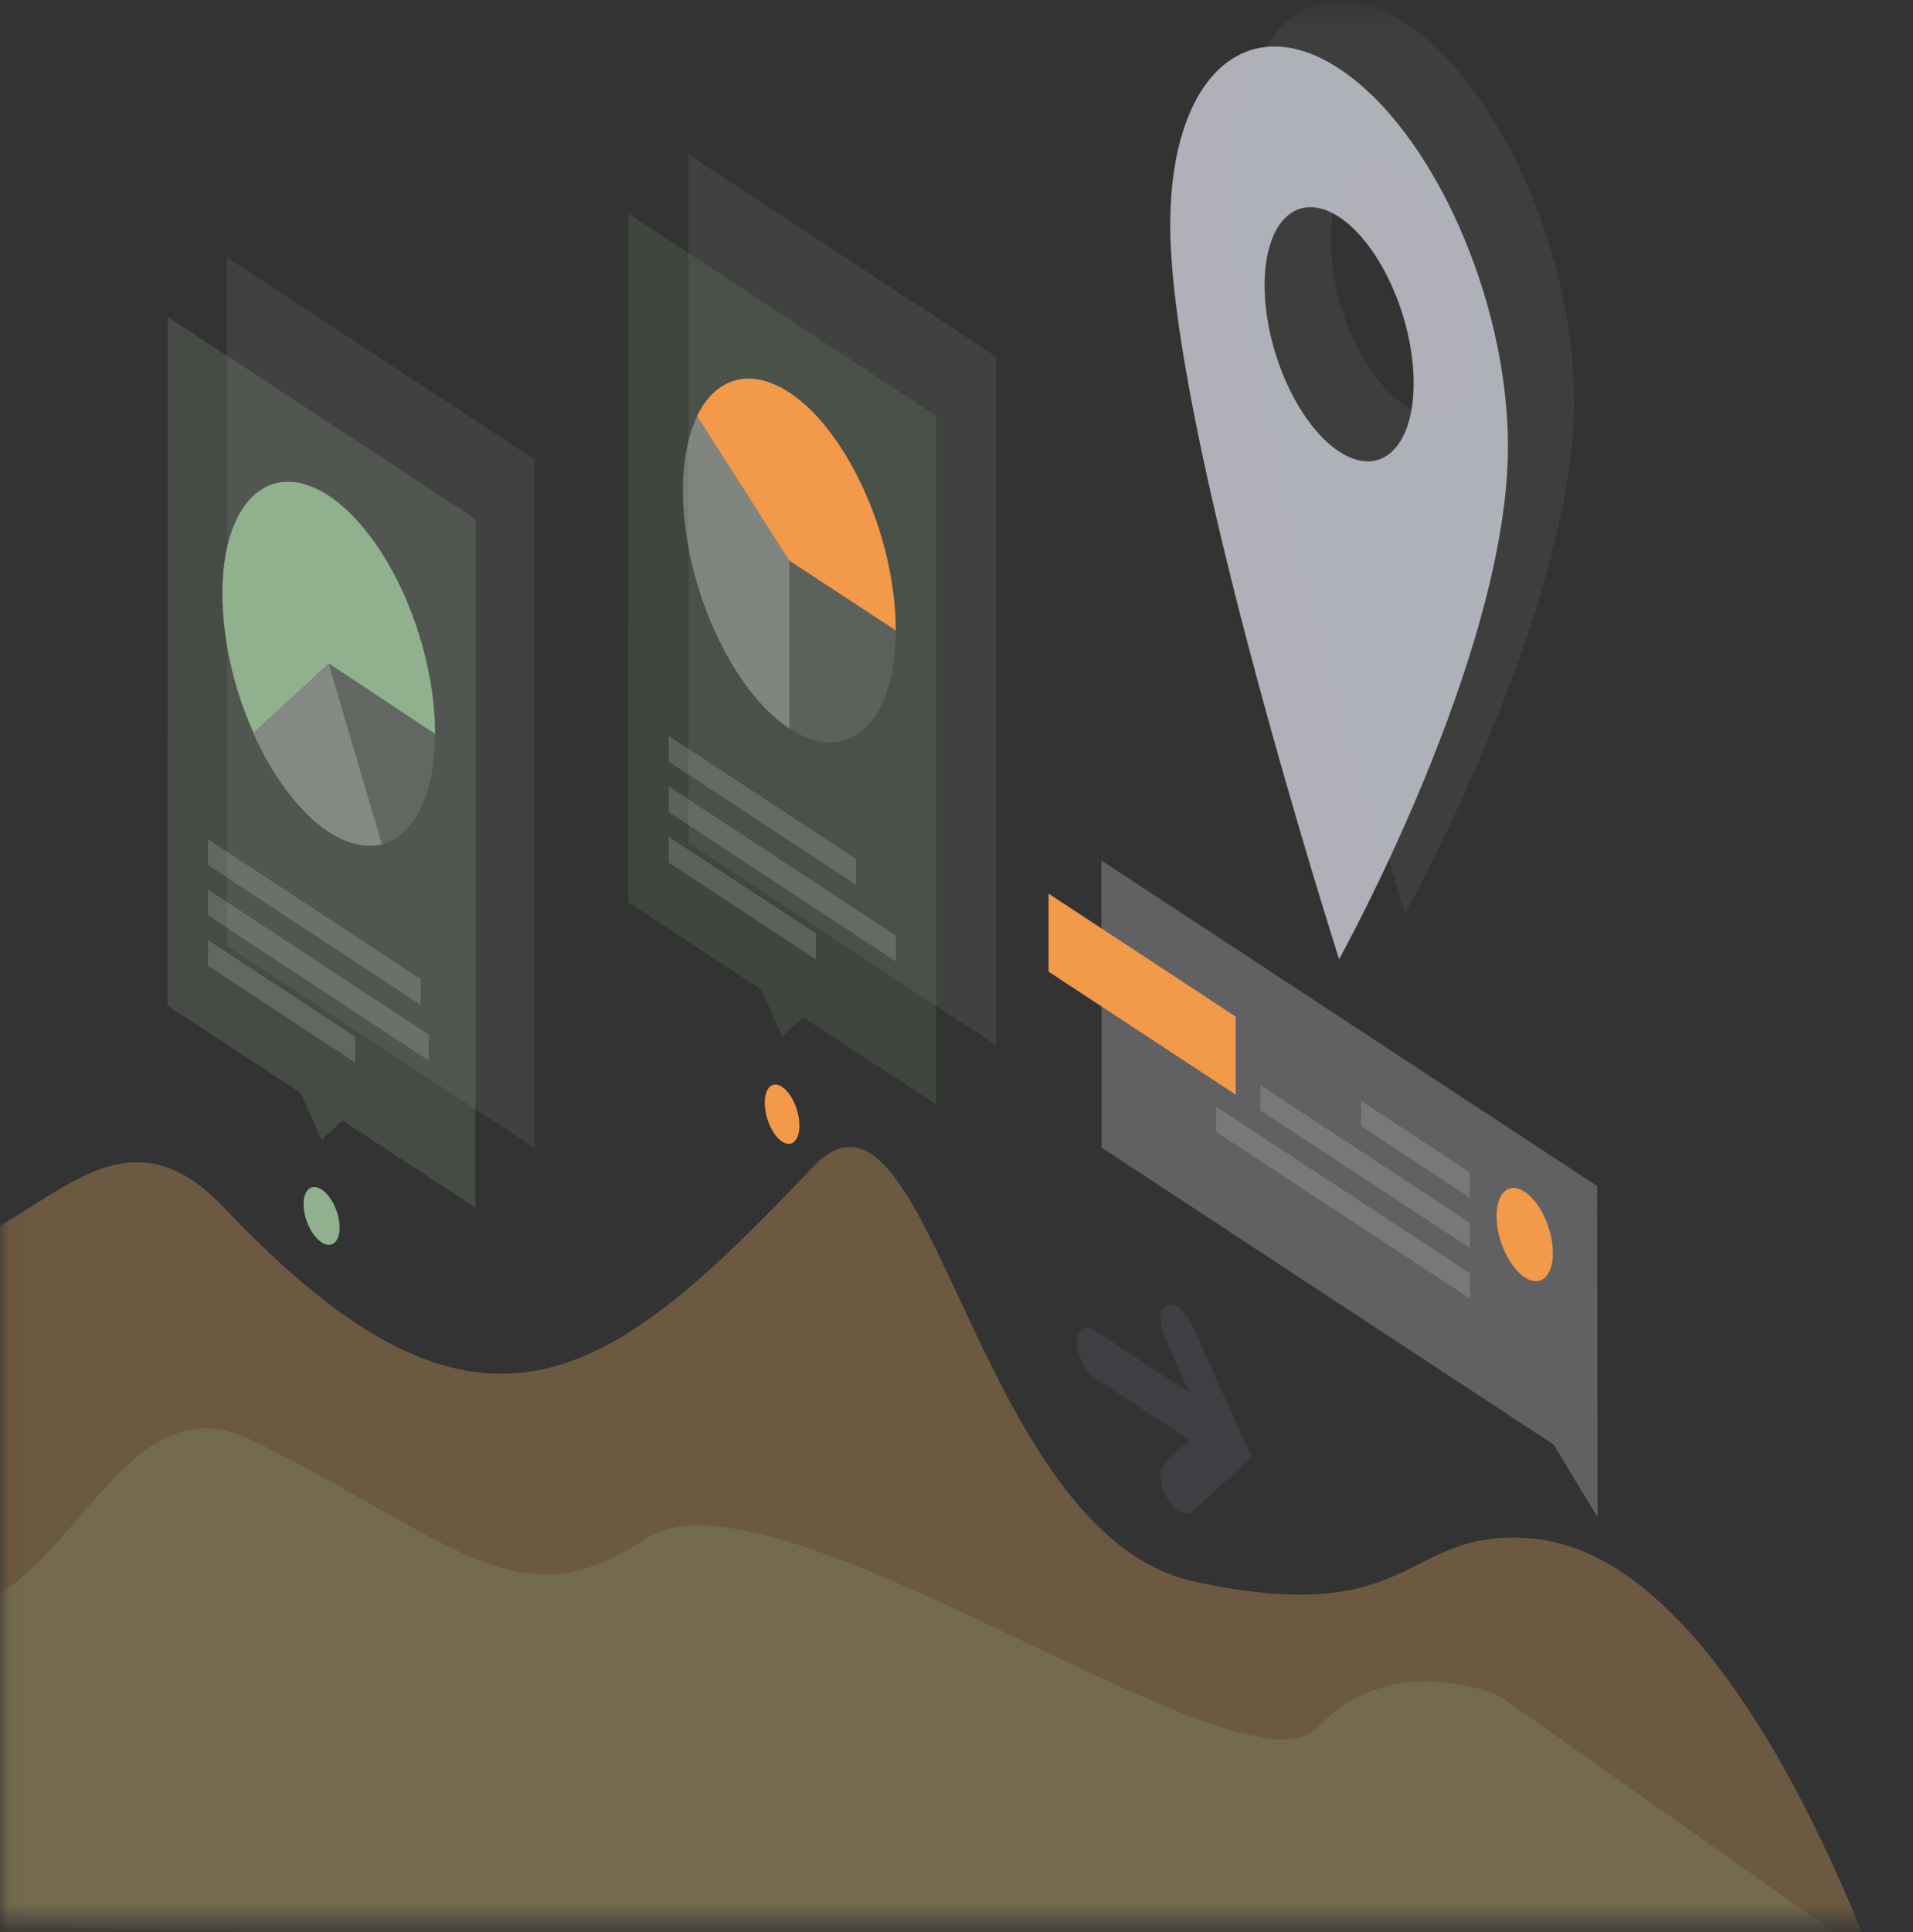 <svg width="104" height="105" viewBox="0 0 104 105" fill="none" xmlns="http://www.w3.org/2000/svg">
<rect x="0" y="0" width="104" height="105" fill="#333333" stroke="none"/>
<mask id="mask0_4144_18872" style="mask-type:alpha" maskUnits="userSpaceOnUse" x="0" y="0" width="104" height="105">
<g style="mix-blend-mode:multiply">
<rect x="0.039" y="0.538" width="103.923" height="103.923" fill="black"/>
</g>
</mask>
<g mask="url(#mask0_4144_18872)">
<g opacity="0.9">
<path opacity="0.07" d="M76.392 49.639C76.392 49.639 85.572 33.133 85.572 21.778C85.572 13.758 81.463 4.568 76.392 1.242C71.321 -2.084 67.212 1.723 67.212 9.743C67.212 20.998 76.392 49.639 76.392 49.639ZM76.392 9.304C78.629 10.772 80.443 14.811 80.443 18.336C80.443 21.861 78.629 23.52 76.392 22.052C74.155 20.584 72.341 16.544 72.341 13.019C72.341 9.503 74.155 7.835 76.392 9.304Z" fill="#D8E6D6"/>
<path opacity="0.9" d="M72.8 52.127C72.8 52.127 81.981 35.621 81.981 24.266C81.981 16.246 77.871 7.056 72.8 3.73C67.729 0.404 63.62 4.211 63.62 12.231C63.62 23.487 72.8 52.127 72.8 52.127ZM72.8 11.792C75.037 13.26 76.851 17.299 76.851 20.824C76.851 24.349 75.037 26.008 72.8 24.54C70.564 23.072 68.749 19.032 68.749 15.508C68.749 11.982 70.564 10.323 72.8 11.792Z" fill="#CBCCD6"/>
</g>
<path opacity="0.2" d="M68.042 79.19L64.825 82.15C64.481 82.47 63.856 82.14 63.448 81.408C63.031 80.675 62.977 79.829 63.321 79.51L64.671 78.272L59.525 74.889C58.981 74.528 58.546 73.672 58.546 72.96C58.546 72.248 58.981 71.96 59.525 72.31L64.671 75.693L63.312 72.671C62.968 71.898 63.022 71.124 63.439 70.938C63.856 70.753 64.472 71.238 64.816 72.011L68.042 79.19Z" fill="#6D6F7E"/>
<path opacity="0.3" d="M86.833 64.462L59.878 46.763L59.887 62.369L84.468 78.511L86.851 82.461L86.833 64.462Z" fill="#CBCCD6"/>
<path d="M57.006 52.807V48.568L67.181 55.252V59.491L57.006 52.807Z" fill="#F2994A"/>
<path opacity="0.15" d="M79.902 63.709L73.995 59.831V61.203L79.902 65.081V63.709Z" fill="white"/>
<path opacity="0.15" d="M79.91 66.453L68.522 58.975V60.347L79.91 67.825V66.453Z" fill="white"/>
<path opacity="0.15" d="M79.911 69.197L66.112 60.141V61.513L79.911 70.569V69.197Z" fill="white"/>
<path d="M81.36 66.092C81.36 67.382 82.049 68.867 82.892 69.424C83.734 69.981 84.423 69.382 84.423 68.103C84.423 66.814 83.734 65.329 82.892 64.772C82.04 64.215 81.36 64.813 81.36 66.092Z" fill="#F2994A"/>
<path opacity="0.3" d="M-11.903 65.199C-21.295 56.871 -22.327 65.258 -22.932 65.409C-22.932 65.409 -33.028 103.547 -32.537 110.864L104 112.808C104 112.808 95.75 84.587 83.194 83.603C76.21 83.056 77.068 88.567 64.968 85.965C52.868 83.364 50.589 56.68 44.197 63.42C33.118 75.079 26.212 80.475 12.174 65.627C3.855 56.828 -0.625 75.196 -11.903 65.199Z" fill="#F2B062"/>
<path opacity="0.2" d="M-8.215 86.789C-17.813 82.018 -17.748 89.064 -18.289 89.328C-18.289 89.328 -19.621 98.341 -18.289 104.197L102.959 107.293L81.505 92.159C81.505 92.159 75.656 89.557 71.623 93.893C67.59 98.228 42.009 78.908 35.014 83.668C28.162 88.328 24.466 83.571 13.748 78.296C4.935 73.955 3.31 92.516 -8.215 86.789Z" fill="#91B18E"/>
<path d="M43.459 61.172C43.459 60.347 43.033 59.408 42.517 59.068C41.992 58.728 41.575 59.109 41.575 59.934C41.575 60.76 42.001 61.698 42.517 62.039C43.033 62.389 43.459 61.997 43.459 61.172Z" fill="#F2994A"/>
<path d="M18.462 66.721C18.462 65.927 18.027 64.999 17.483 64.648C16.939 64.297 16.504 64.648 16.504 65.442C16.504 66.237 16.939 67.165 17.483 67.516C18.017 67.866 18.462 67.516 18.462 66.721Z" fill="#91B18E"/>
<path opacity="0.07" d="M37.425 8.393L54.15 19.378V56.799L37.425 45.814V8.393Z" fill="white"/>
<path opacity="0.2" d="M50.889 22.596L34.164 11.611L34.155 49.032L41.385 53.777L42.527 56.335L43.659 55.282L50.889 60.017V22.596Z" fill="#6E916B"/>
<path opacity="0.1" d="M48.697 34.262C48.697 35.458 48.543 36.552 48.253 37.47C47.963 38.388 47.537 39.11 47.002 39.605C46.468 40.1 45.824 40.347 45.127 40.347C44.429 40.347 43.668 40.09 42.916 39.584V30.456L48.697 34.262Z" fill="white"/>
<path opacity="0.3" d="M42.916 39.595C41.901 38.924 40.904 37.852 40.025 36.469C39.147 35.087 38.413 33.458 37.905 31.735C37.398 30.012 37.126 28.259 37.126 26.66C37.126 25.061 37.398 23.659 37.905 22.607L42.916 30.466V39.595Z" fill="white"/>
<path d="M48.697 34.262C48.697 32.251 48.28 30.023 47.501 27.919C46.721 25.814 45.634 23.958 44.411 22.627C43.179 21.297 41.874 20.575 40.696 20.575C39.518 20.575 38.54 21.286 37.897 22.607L42.907 30.466L48.697 34.262Z" fill="#F2994A"/>
<path opacity="0.15" d="M36.347 39.986L46.54 46.68V48.083L36.347 41.389V39.986Z" fill="white"/>
<path opacity="0.15" d="M36.347 42.73L48.706 50.848V52.25L36.347 44.133V42.73Z" fill="white"/>
<path opacity="0.15" d="M36.347 45.474L44.357 50.734V52.137L36.347 46.876V45.474Z" fill="white"/>
<path opacity="0.07" d="M12.337 13.984L29.062 24.969V62.39L12.337 51.405V13.984Z" fill="white"/>
<path opacity="0.2" d="M25.846 28.207L9.12 17.222L9.111 54.653L16.351 59.398L17.483 61.946L18.616 60.894L25.846 65.628V28.207Z" fill="#91B18E"/>
<path opacity="0.1" d="M23.653 39.883C23.653 41.482 23.382 42.885 22.874 43.937C22.367 44.989 21.633 45.659 20.754 45.886L17.864 36.077L23.653 39.883Z" fill="white"/>
<path opacity="0.3" d="M20.762 45.886C19.657 46.164 18.38 45.721 17.111 44.638C15.852 43.545 14.674 41.863 13.777 39.852L17.872 36.087L20.762 45.886Z" fill="white"/>
<path d="M23.653 39.883C23.653 38.377 23.417 36.748 22.973 35.128C22.52 33.509 21.877 31.951 21.089 30.6C20.301 29.249 19.386 28.135 18.443 27.361C17.492 26.588 16.541 26.186 15.662 26.186C14.783 26.186 14.004 26.578 13.406 27.341C12.799 28.104 12.391 29.208 12.2 30.559C12.019 31.91 12.065 33.457 12.336 35.077C12.608 36.696 13.107 38.326 13.786 39.832L17.881 36.067L23.653 39.883Z" fill="#91B18E"/>
<path opacity="0.15" d="M11.304 45.608L22.874 53.21V54.612L11.304 47.011V45.608Z" fill="white"/>
<path opacity="0.15" d="M11.304 48.341L23.318 56.242V57.645L11.304 49.744V48.341Z" fill="white"/>
<path opacity="0.15" d="M11.304 51.085L19.313 56.345V57.748L11.304 52.487V51.085Z" fill="white"/>
</g>
</svg>
